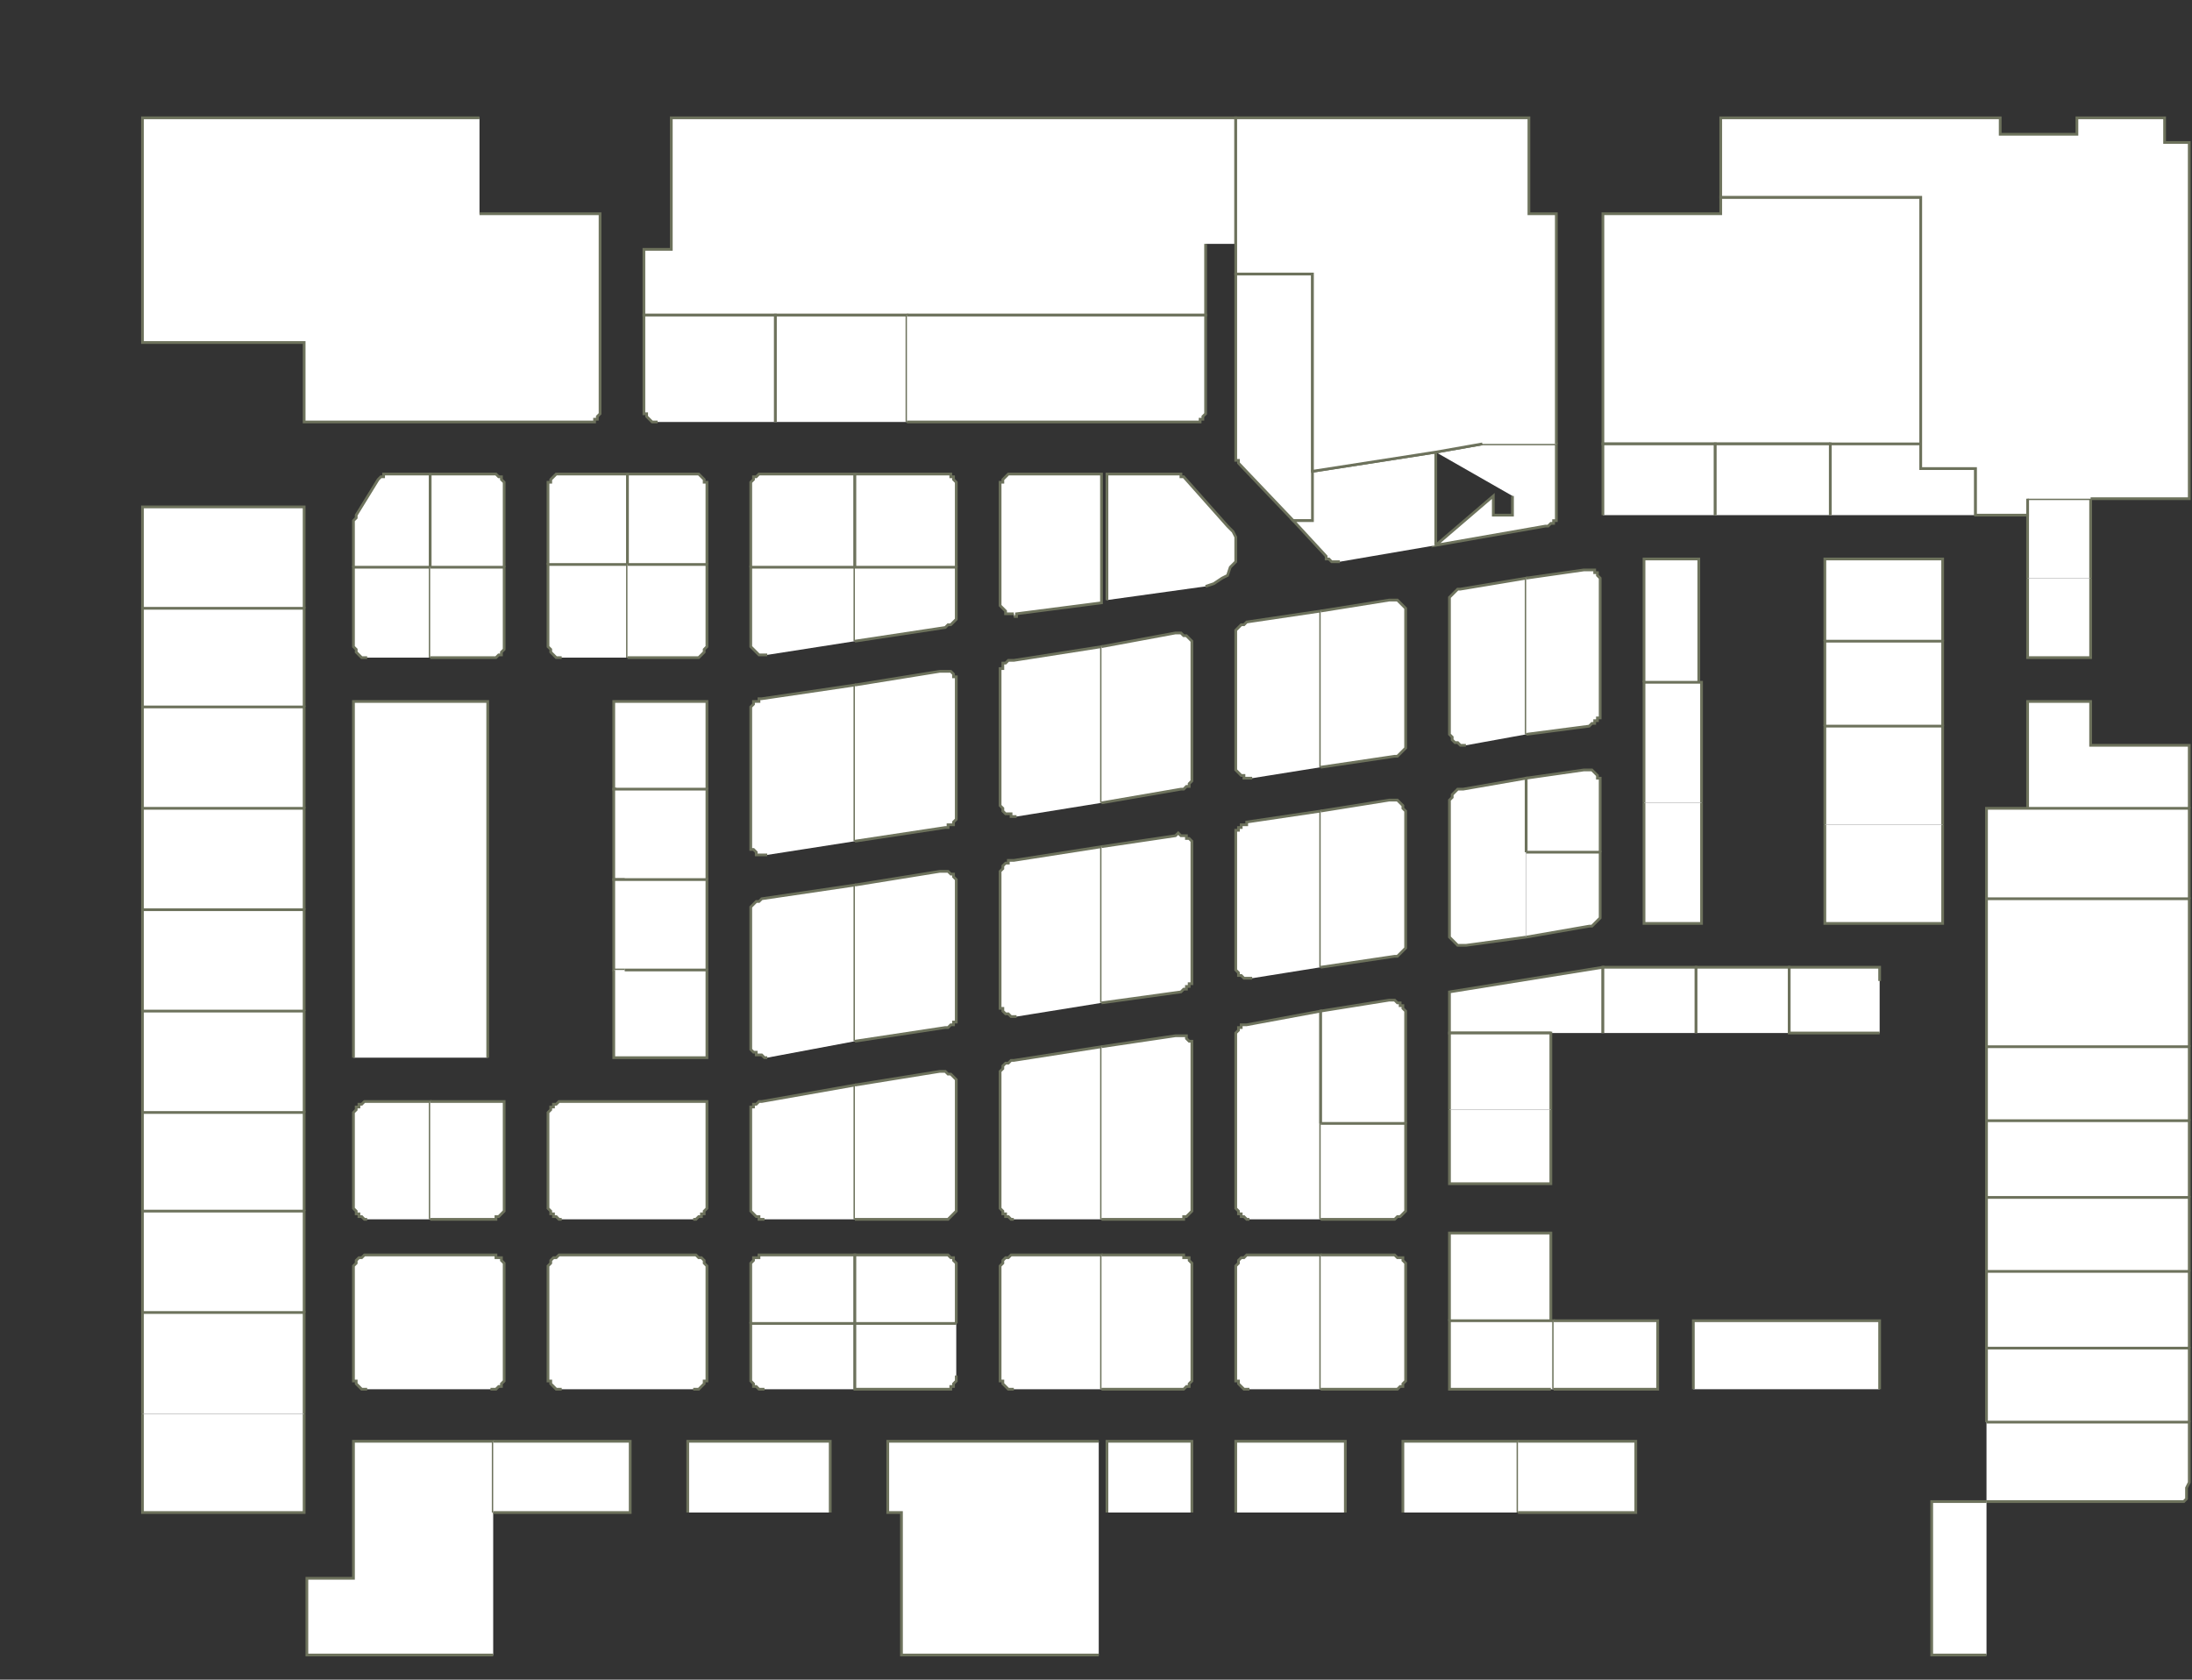 <?xml version="1.0" encoding="utf-8" ?>
<svg baseProfile="full" height="613" version="1.1" width="800" xmlns="http://www.w3.org/2000/svg" xmlns:ev="http://www.w3.org/2001/xml-events" xmlns:xlink="http://www.w3.org/1999/xlink"><rect width="100%" height="100%" fill="#333333" stroke="none"/><defs /><g id="2A01" stroke="red"><polyline fill="#FFFFFF" points="175,78 219,78 219,149 219,150 219,151 219,151 218,152 218,153 217,153 217,154 216,154 215,154 214,154 111,154 111,125 52,125 52,43 175,43" stroke="#6d725c" /></g><g id="2A08" stroke="red"><polyline fill="#FFFFFF" points="129,207 129,191 129,191 129,191 129,190 129,190 129,190 129,190 130,189 130,189 130,189 130,188 138,175 138,175 139,174 139,174 140,174 140,173 140,173 141,173 141,173 142,173 143,173 157,173 157,207" stroke="#6d725c" /></g><g id="2A09" stroke="red"><polyline fill="#FFFFFF" points="52,222 52,185 111,185 111,222" stroke="#6d725c" /></g><g id="2A10" stroke="red"><polyline fill="#FFFFFF" points="134,240 134,240 133,240 132,240 131,239 131,239 130,238 130,237 129,236 129,236 129,235 129,207 157,207 157,240" stroke="#6d725c" /></g><g id="2A11" stroke="red"><polyline fill="#FFFFFF" points="52,258 52,222 111,222 111,258" stroke="#6d725c" /></g><g id="2A12" stroke="red"><polyline fill="#FFFFFF" points="129,386 129,256 178,256 178,386" stroke="#6d725c" /></g><g id="2A13" stroke="red"><polyline fill="#FFFFFF" points="52,295 52,258 111,258 111,295" stroke="#6d725c" /></g><g id="2A15" stroke="red"><polyline fill="#FFFFFF" points="52,332 52,295 111,295 111,332" stroke="#6d725c" /></g><g id="2A17" stroke="red"><polyline fill="#FFFFFF" points="52,369 52,332 111,332 111,369" stroke="#6d725c" /></g><g id="2A19" stroke="red"><polyline fill="#FFFFFF" points="52,406 52,369 111,369 111,406" stroke="#6d725c" /></g><g id="2A20" stroke="red"><polyline fill="#FFFFFF" points="134,445 134,445 133,445 132,444 131,444 131,443 130,443 130,442 129,441 129,440 129,440 129,407 129,407 129,406 130,405 130,404 131,404 131,403 132,403 133,402 134,402 134,402 157,402 157,445" stroke="#6d725c" /></g><g id="2A21" stroke="red"><polyline fill="#FFFFFF" points="52,442 52,406 111,406 111,442" stroke="#6d725c" /></g><g id="2A22" stroke="red"><polyline fill="#FFFFFF" points="157,402 184,402 184,440 184,440 184,441 184,442 183,443 183,443 182,444 181,444 181,445 180,445 179,445 157,445" stroke="#6d725c" /></g><g id="2A23" stroke="red"><polyline fill="#FFFFFF" points="52,479 52,442 111,442 111,479" stroke="#6d725c" /></g><g id="2A24" stroke="red"><polyline fill="#FFFFFF" points="134,507 134,507 133,507 132,507 131,506 131,506 130,505 130,504 129,504 129,503 129,502 129,463 129,462 129,462 130,461 130,460 131,459 131,459 132,459 133,458 134,458 134,458 179,458 180,458 181,458 181,459 182,459 183,459 183,460 184,461 184,462 184,462 184,463 184,502 184,503 184,504 184,504 183,505 183,506 182,506 181,507 181,507 180,507 179,507" stroke="#6d725c" /></g><g id="2A25" stroke="red"><polyline fill="#FFFFFF" points="52,516 52,479 111,479 111,516" stroke="#6d725c" /></g><g id="2A26" stroke="red"><polyline fill="#FFFFFF" points="180,604 161,604 152,604 112,604 112,576 129,576 129,552 129,526 180,526 180,552" stroke="#6d725c" /></g><g id="2A27" stroke="red"><polyline fill="#FFFFFF" points="111,516 111,552 52,552 52,516" stroke="#6d725c" /></g><g id="2B05" stroke="red"><polyline fill="#FFFFFF" points="157,207 157,173 179,173 180,173 181,173 181,173 182,174 183,174 183,175 184,176 184,176 184,177 184,178 184,207" stroke="#6d725c" /></g><g id="2B06" stroke="red"><polyline fill="#FFFFFF" points="200,206 200,178 200,177 200,176 201,176 201,175 202,174 202,174 203,173 204,173 205,173 205,173 229,173 229,206" stroke="#6d725c" /></g><g id="2B07" stroke="red"><polyline fill="#FFFFFF" points="157,207 184,207 184,235 184,236 184,236 184,237 183,238 183,239 182,239 181,240 181,240 180,240 179,240 157,240" stroke="#6d725c" /></g><g id="2B08" stroke="red"><polyline fill="#FFFFFF" points="205,240 205,240 204,240 203,240 202,239 202,239 201,238 201,237 200,236 200,236 200,235 200,206 229,206 229,240" stroke="#6d725c" /></g><g id="2B16" stroke="red"><polyline fill="#FFFFFF" points="180,526 230,526 230,552 180,552" stroke="#6d725c" /></g><g id="2C01" stroke="red"><polyline fill="#FFFFFF" points="440,89 440,115 365,115 349,115 331,115 283,115 235,115 235,91 245,91 245,43 451,43 451,89" stroke="#6d725c" /></g><g id="2C05" stroke="red"><polyline fill="#FFFFFF" points="240,154 240,154 239,154 238,154 237,153 237,153 236,152 236,151 235,151 235,150 235,149 235,115 283,115 283,154" stroke="#6d725c" /></g><g id="2C06" stroke="red"><polyline fill="#FFFFFF" points="283,154 283,115 331,115 331,154" stroke="#6d725c" /></g><g id="2C07" stroke="red"><polyline fill="#FFFFFF" points="229,206 229,173 253,173 253,173 254,173 255,173 256,174 256,174 257,175 257,176 258,176 258,177 258,178 258,206" stroke="#6d725c" /></g><g id="2C08" stroke="red"><polyline fill="#FFFFFF" points="274,207 274,178 274,177 274,176 274,176 275,175 275,174 276,174 277,173 277,173 278,173 279,173 312,173 312,207" stroke="#6d725c" /></g><g id="2C09" stroke="red"><polyline fill="#FFFFFF" points="229,206 258,206 258,235 258,236 258,236 257,237 257,238 256,239 256,239 255,240 254,240 253,240 253,240 229,240" stroke="#6d725c" /></g><g id="2C10" stroke="red"><polyline fill="#FFFFFF" points="280,239 279,239 278,239 277,239 276,238 276,238 275,237 274,236 274,236 274,235 274,234 274,207 312,207 312,234" stroke="#6d725c" /></g><g id="2C11" stroke="red"><polyline fill="#FFFFFF" points="225,288 224,288 224,256 228,256 258,256 258,288" stroke="#6d725c" /></g><g id="2C12" stroke="red"><polyline fill="#FFFFFF" points="280,312 279,312 278,312 277,312 276,312 276,311 275,310 274,310 274,309 274,308 274,307 274,260 274,260 274,259 274,258 274,258 275,257 275,256 276,256 277,256 277,255 278,255 312,250 312,307" stroke="#6d725c" /></g><g id="2C13" stroke="red"><polyline fill="#FFFFFF" points="228,321 224,321 224,288 225,288 258,288 258,321" stroke="#6d725c" /></g><g id="2C14" stroke="red"><polyline fill="#FFFFFF" points="280,386 279,386 278,385 277,385 276,385 276,384 275,384 274,383 274,382 274,381 274,380 274,334 274,333 274,332 274,331 274,331 275,330 275,330 276,329 277,329 277,329 278,328 312,323 312,380" stroke="#6d725c" /></g><g id="2C15" stroke="red"><polyline fill="#FFFFFF" points="228,354 224,354 224,321 228,321 258,321 258,354" stroke="#6d725c" /></g><g id="2C16" stroke="red"><polyline fill="#FFFFFF" points="279,445 278,445 277,445 277,444 276,444 275,443 275,443 274,442 274,441 274,440 274,440 274,407 274,406 274,405 274,405 274,404 275,404 275,403 276,403 277,402 277,402 278,402 312,396 312,445" stroke="#6d725c" /></g><g id="2C17" stroke="red"><polyline fill="#FFFFFF" points="228,354 258,354 258,386 228,386 224,386 224,354" stroke="#6d725c" /></g><g id="2C18" stroke="red"><polyline fill="#FFFFFF" points="274,483 274,463 274,462 274,462 274,461 275,460 275,459 276,459 277,459 277,458 278,458 279,458 312,458 312,483" stroke="#6d725c" /></g><g id="2C19" stroke="red"><polyline fill="#FFFFFF" points="205,445 205,445 204,445 203,444 202,444 202,443 201,443 201,442 200,441 200,440 200,440 200,407 200,407 200,406 201,405 201,404 202,404 202,403 203,403 204,402 205,402 205,402 258,402 258,440 258,440 258,441 257,442 257,443 256,443 256,444 255,444 254,445 253,445 253,445" stroke="#6d725c" /></g><g id="2C20" stroke="red"><polyline fill="#FFFFFF" points="279,507 278,507 277,507 277,507 276,506 275,506 275,505 274,504 274,504 274,503 274,502 274,483 312,483 312,507" stroke="#6d725c" /></g><g id="2C23" stroke="red"><polyline fill="#FFFFFF" points="205,507 205,507 204,507 203,507 202,506 202,506 201,505 201,504 200,504 200,503 200,502 200,463 200,462 200,462 201,461 201,460 202,459 202,459 203,459 204,458 205,458 205,458 253,458 253,458 254,458 255,459 256,459 256,459 257,460 257,461 258,462 258,462 258,463 258,502 258,503 258,504 257,504 257,505 256,506 256,506 255,507 254,507 253,507 253,507" stroke="#6d725c" /></g><g id="2C28" stroke="red"><polyline fill="#FFFFFF" points="251,552 251,526 303,526 303,552" stroke="#6d725c" /></g><g id="2D07" stroke="red"><polyline fill="#FFFFFF" points="331,115 349,115 365,115 440,115 440,149 440,150 440,151 440,151 439,152 439,153 438,153 438,154 437,154 436,154 435,154 331,154" stroke="#6d725c" /></g><g id="2D09" stroke="red"><polyline fill="#FFFFFF" points="312,207 312,173 344,173 345,173 346,173 347,173 347,174 348,174 348,175 349,176 349,176 349,177 349,178 349,207" stroke="#6d725c" /></g><g id="2D11" stroke="red"><polyline fill="#FFFFFF" points="312,207 349,207 349,223 349,224 349,225 349,226 349,226 348,227 348,227 347,228 346,228 346,228 345,229 312,234" stroke="#6d725c" /></g><g id="2D12" stroke="red"><polyline fill="#FFFFFF" points="370,224 369,224 368,224 367,224 367,223 366,222 366,222 365,221 365,220 365,219 365,178 365,177 365,176 366,176 366,175 367,174 367,174 368,173 369,173 370,173 370,173 402,173 402,220 371,224 371,224 371,224 371,224 371,224 371,224 371,224 371,225 371,225 371,225 370,225" stroke="#6d725c" /></g><g id="2D13" stroke="red"><polyline fill="#FFFFFF" points="312,250 343,245 344,245 345,245 346,245 347,245 348,246 348,247 349,247 349,248 349,249 349,250 349,297 349,297 349,298 349,299 349,299 348,300 348,301 347,301 346,301 346,302 345,302 312,307" stroke="#6d725c" /></g><g id="2D14" stroke="red"><polyline fill="#FFFFFF" points="371,298 370,298 369,298 369,297 368,297 367,297 366,296 366,295 365,294 365,293 365,293 365,246 365,245 365,244 366,244 366,243 366,242 367,242 368,241 368,241 369,241 370,241 402,236 402,293" stroke="#6d725c" /></g><g id="2D15" stroke="red"><polyline fill="#FFFFFF" points="312,323 343,318 344,318 345,318 346,318 347,319 348,319 348,320 349,321 349,322 349,322 349,323 349,370 349,371 349,371 349,372 349,373 348,373 348,374 347,374 346,375 346,375 345,375 312,380" stroke="#6d725c" /></g><g id="2D16" stroke="red"><polyline fill="#FFFFFF" points="371,371 370,371 369,371 369,371 368,370 367,370 366,369 366,368 365,368 365,367 365,366 365,319 365,318 365,318 366,317 366,316 366,316 367,315 368,315 368,314 369,314 370,314 402,309 402,366" stroke="#6d725c" /></g><g id="2D17" stroke="red"><polyline fill="#FFFFFF" points="312,396 343,391 344,391 345,391 346,392 347,392 348,393 348,393 349,394 349,395 349,396 349,397 349,440 349,440 349,441 349,442 348,443 348,443 347,444 347,444 346,445 345,445 344,445 312,445" stroke="#6d725c" /></g><g id="2D18" stroke="red"><polyline fill="#FFFFFF" points="370,445 370,445 369,445 368,444 367,444 367,443 366,443 366,442 365,441 365,440 365,440 365,392 365,392 365,391 366,390 366,390 366,389 367,388 368,388 368,388 369,387 370,387 402,382 402,445" stroke="#6d725c" /></g><g id="2D19" stroke="red"><polyline fill="#FFFFFF" points="312,483 312,458 344,458 345,458 346,458 347,459 347,459 348,459 348,460 349,461 349,462 349,462 349,463 349,483" stroke="#6d725c" /></g><g id="2D20" stroke="red"><polyline fill="#FFFFFF" points="370,507 370,507 369,507 368,507 367,506 367,506 366,505 366,504 365,504 365,503 365,502 365,463 365,462 365,462 366,461 366,460 367,459 367,459 368,459 369,458 370,458 370,458 402,458 402,507" stroke="#6d725c" /></g><g id="2D21" stroke="red"><polyline fill="#FFFFFF" points="349,502 349,503 349,504 349,504 348,505 348,506 347,506 347,507 346,507 345,507 344,507 312,507 312,483 349,483" stroke="#6d725c" /></g><g id="2D29" stroke="red"><polyline fill="#FFFFFF" points="401,604 329,604 329,552 324,552 324,526 401,526" stroke="#6d725c" /></g><g id="2E07" stroke="red"><polyline fill="#FFFFFF" points="404,219 404,173 428,173 429,173 429,173 429,173 430,173 430,173 431,173 431,174 431,174 432,174 432,174 448,192 450,194 451,196 451,199 451,202 451,205 449,207 448,210 446,211 443,213 440,214" stroke="#6d725c" /></g><g id="2E08" stroke="red"><polyline fill="#FFFFFF" points="479,190 472,190 452,169 452,169 452,169 452,168 452,168 451,168 451,167 451,167 451,167 451,166 451,166 451,100 479,100 479,172" stroke="#6d725c" /></g><g id="2E13" stroke="red"><polyline fill="#FFFFFF" points="402,236 429,231 430,231 431,231 432,232 433,232 433,232 434,233 435,234 435,235 435,236 435,236 435,283 435,284 435,285 435,285 434,286 434,287 433,287 433,287 432,288 432,288 431,288 402,293" stroke="#6d725c" /></g><g id="2E14" stroke="red"><polyline fill="#FFFFFF" points="457,284 456,284 455,284 454,284 454,283 453,283 452,282 452,282 451,281 451,280 451,279 451,232 451,232 451,231 451,230 452,229 452,229 453,228 453,228 454,228 455,227 455,227 482,223 482,280" stroke="#6d725c" /></g><g id="2E15" stroke="red"><polyline fill="#FFFFFF" points="402,309 429,305 430,304 431,305 432,305 433,305 433,306 434,306 435,307 435,308 435,309 435,310 435,356 435,357 435,358 435,359 434,359 434,360 433,360 433,361 432,361 432,361 431,362 402,366" stroke="#6d725c" /></g><g id="2E16" stroke="red"><polyline fill="#FFFFFF" points="457,357 456,357 455,357 454,357 454,357 453,356 452,356 452,355 451,354 451,353 451,352 451,306 451,305 451,304 451,303 452,303 452,302 453,302 453,301 454,301 455,301 455,300 482,296 482,353" stroke="#6d725c" /></g><g id="2E17" stroke="red"><polyline fill="#FFFFFF" points="402,382 429,378 430,378 431,378 432,378 433,378 433,379 434,380 435,380 435,381 435,382 435,383 435,440 435,440 435,441 435,442 434,443 434,443 433,444 432,444 432,445 431,445 430,445 402,445" stroke="#6d725c" /></g><g id="2E18" stroke="red"><polyline fill="#FFFFFF" points="456,445 455,445 455,445 454,444 453,444 453,443 452,443 452,442 451,441 451,440 451,440 451,379 451,378 451,377 451,377 452,376 452,375 453,375 453,374 454,374 455,374 455,374 482,369 482,445" stroke="#6d725c" /></g><g id="2E19" stroke="red"><polyline fill="#FFFFFF" points="402,458 430,458 431,458 432,458 432,459 433,459 434,459 434,460 435,461 435,462 435,462 435,463 435,502 435,503 435,504 435,504 434,505 434,506 433,506 432,507 432,507 431,507 430,507 402,507" stroke="#6d725c" /></g><g id="2E20" stroke="red"><polyline fill="#FFFFFF" points="456,507 455,507 455,507 454,507 453,506 453,506 452,505 452,504 451,504 451,503 451,502 451,463 451,462 451,462 452,461 452,460 453,459 453,459 454,459 455,458 455,458 456,458 482,458 482,507" stroke="#6d725c" /></g><g id="2E25" stroke="red"><polyline fill="#FFFFFF" points="404,552 404,526 435,526 435,552" stroke="#6d725c" /></g><g id="2E26" stroke="red"><polyline fill="#FFFFFF" points="451,552 451,526 491,526 491,552 491,552" stroke="#6d725c" /></g><g id="2F01" stroke="red"><polyline fill="#FFFFFF" points="668,162 626,162 585,162 585,78 628,78 628,72 701,72 701,162" stroke="#6d725c" /></g><g id="2F06" stroke="red"><polyline fill="#FFFFFF" points="524,165 541,162 568,162 568,187 568,188 568,188 568,189 568,190 567,190 567,191 566,191 565,192 565,192 564,192 524,199 545,181 545,188 552,188 552,181" stroke="#6d725c" /></g><g id="2F07" stroke="red"><polyline fill="#FFFFFF" points="489,205 488,205 488,205 487,205 487,205 486,205 486,205 485,204 485,204 484,204 484,203 472,190 479,190 479,172 524,165 524,199" stroke="#6d725c" /></g><g id="2F12" stroke="red"><polyline fill="#FFFFFF" points="535,272 534,272 533,272 532,271 532,271 531,271 530,270 530,269 529,268 529,267 529,267 529,220 529,219 529,218 529,218 530,217 530,217 531,216 531,216 532,215 533,215 533,215 557,211 557,268" stroke="#6d725c" /></g><g id="2F13" stroke="red"><polyline fill="#FFFFFF" points="482,223 507,219 508,219 509,219 510,219 511,220 511,220 512,221 512,221 513,222 513,223 513,224 513,271 513,271 513,272 513,273 512,274 512,274 511,275 511,275 510,276 509,276 509,276 482,280" stroke="#6d725c" /></g><g id="2F14" stroke="red"><polyline fill="#FFFFFF" points="557,342 535,345 534,345 533,345 532,345 531,344 531,344 530,343 530,343 529,342 529,341 529,340 529,293 529,292 529,292 530,291 530,290 530,290 531,289 531,289 532,288 533,288 534,288 557,284 557,311" stroke="#6d725c" /></g><g id="2F15" stroke="red"><polyline fill="#FFFFFF" points="482,296 507,292 508,292 509,292 510,292 511,293 511,293 512,294 512,295 513,296 513,296 513,297 513,344 513,345 513,346 513,346 512,347 512,347 511,348 511,348 510,349 509,349 509,349 482,353" stroke="#6d725c" /></g><g id="2F16" stroke="red"><polyline fill="#FFFFFF" points="566,377 529,377 529,362 585,353 585,377" stroke="#6d725c" /></g><g id="2F17A" stroke="red"><polyline fill="#FFFFFF" points="482,410 482,369 507,365 508,365 509,365 510,366 511,366 511,367 512,367 512,368 513,369 513,370 513,371 513,410" stroke="#6d725c" /></g><g id="2F17B" stroke="red"><polyline fill="#FFFFFF" points="482,410 513,410 513,440 513,440 513,441 513,442 512,443 512,443 511,444 510,444 509,445 509,445 508,445 482,445" stroke="#6d725c" /></g><g id="2F18" stroke="red"><polyline fill="#FFFFFF" points="529,405 529,377 566,377 566,405" stroke="#6d725c" /></g><g id="2F19" stroke="red"><polyline fill="#FFFFFF" points="482,458 508,458 509,458 509,458 510,459 511,459 512,459 512,460 513,461 513,462 513,462 513,463 513,502 513,503 513,504 513,504 512,505 512,506 511,506 510,507 509,507 509,507 508,507 482,507" stroke="#6d725c" /></g><g id="2F20" stroke="red"><polyline fill="#FFFFFF" points="566,405 566,432 529,432 529,405" stroke="#6d725c" /></g><g id="2F22" stroke="red"><polyline fill="#FFFFFF" points="529,482 529,450 566,450 566,482" stroke="#6d725c" /></g><g id="2F24" stroke="red"><polyline fill="#FFFFFF" points="566,507 529,507 529,482 566,482 567,482 567,507" stroke="#6d725c" /></g><g id="2F25" stroke="red"><polyline fill="#FFFFFF" points="512,552 512,526 554,526 554,552" stroke="#6d725c" /></g><g id="2F26" stroke="red"><polyline fill="#FFFFFF" points="567,482 605,482 605,507 567,507" stroke="#6d725c" /></g><g id="2F27" stroke="red"><polyline fill="#FFFFFF" points="554,526 597,526 597,552 554,552" stroke="#6d725c" /></g><g id="2F28" stroke="red"><polyline fill="#FFFFFF" points="618,507 618,482 686,482 686,507" stroke="#6d725c" /></g><g id="2G07" stroke="red"><polyline fill="#FFFFFF" points="600,249 600,204 620,204 620,249" stroke="#6d725c" /></g><g id="2G08" stroke="red"><polyline fill="#FFFFFF" points="557,211 578,208 579,208 580,208 581,208 582,208 582,209 583,209 583,210 584,211 584,212 584,213 584,260 584,260 584,261 584,262 583,262 583,263 582,263 582,264 581,264 580,265 580,265 557,268" stroke="#6d725c" /></g><g id="2G09" stroke="red"><polyline fill="#FFFFFF" points="600,293 600,249 620,249 621,249 621,293" stroke="#6d725c" /></g><g id="2G10A" stroke="red"><polyline fill="#FFFFFF" points="557,311 557,284 578,281 579,281 580,281 581,281 582,282 582,282 583,283 583,284 584,284 584,285 584,286 584,311" stroke="#6d725c" /></g><g id="2G10B" stroke="red"><polyline fill="#FFFFFF" points="557,311 584,311 584,333 584,334 584,334 584,335 583,336 583,336 582,337 582,337 581,338 580,338 580,338 557,342" stroke="#6d725c" /></g><g id="2G11" stroke="red"><polyline fill="#FFFFFF" points="621,293 621,337 619,337 600,337 600,293" stroke="#6d725c" /></g><g id="2G12" stroke="red"><polyline fill="#FFFFFF" points="585,377 585,353 619,353 619,377" stroke="#6d725c" /></g><g id="2G13" stroke="red"><polyline fill="#FFFFFF" points="619,377 619,353 653,353 653,377" stroke="#6d725c" /></g><g id="2G14" stroke="red"><polyline fill="#FFFFFF" points="686,377 653,377 653,353 686,353 686,358" stroke="#6d725c" /></g><g id="2H01" stroke="red"><polyline fill="#FFFFFF" points="585,188 585,162 626,162 626,188" stroke="#6d725c" /></g><g id="2H02" stroke="red"><polyline fill="#FFFFFF" points="626,188 626,162 668,162 668,188" stroke="#6d725c" /></g><g id="2H03" stroke="red"><polyline fill="#FFFFFF" points="668,188 668,162 701,162 701,171 721,171 721,188" stroke="#6d725c" /></g><g id="2I01" stroke="red"><polyline fill="#FFFFFF" points="666,234 666,204 709,204 709,234" stroke="#6d725c" /></g><g id="2I02A" stroke="red"><polyline fill="#FFFFFF" points="740,211 740,188 740,182 763,182 763,211" stroke="#6d725c" /></g><g id="2I02B" stroke="red"><polyline fill="#FFFFFF" points="763,211 763,240 740,240 740,211" stroke="#6d725c" /></g><g id="2I03" stroke="red"><polyline fill="#FFFFFF" points="666,265 666,234 709,234 709,265" stroke="#6d725c" /></g><g id="2I04" stroke="red"><polyline fill="#FFFFFF" points="740,295 740,256 763,256 763,272 799,272 799,295" stroke="#6d725c" /></g><g id="2I05" stroke="red"><polyline fill="#FFFFFF" points="666,301 666,265 709,265 709,301" stroke="#6d725c" /></g><g id="2I07" stroke="red"><polyline fill="#FFFFFF" points="709,301 709,337 666,337 666,301" stroke="#6d725c" /></g><g id="2I08" stroke="red"><polyline fill="#FFFFFF" points="725,328 725,295 740,295 799,295 799,328" stroke="#6d725c" /></g><g id="2I10" stroke="red"><polyline fill="#FFFFFF" points="725,382 725,328 799,328 799,382" stroke="#6d725c" /></g><g id="2I12" stroke="red"><polyline fill="#FFFFFF" points="725,409 725,382 799,382 799,409" stroke="#6d725c" /></g><g id="2I14" stroke="red"><polyline fill="#FFFFFF" points="725,437 725,409 799,409 799,437" stroke="#6d725c" /></g><g id="2I16" stroke="red"><polyline fill="#FFFFFF" points="725,464 725,437 799,437 799,464" stroke="#6d725c" /></g><g id="2I18" stroke="red"><polyline fill="#FFFFFF" points="725,492 725,492 725,464 799,464 799,492 799,492" stroke="#6d725c" /></g><g id="2I20" stroke="red"><polyline fill="#FFFFFF" points="725,519 725,492 799,492 799,519" stroke="#6d725c" /></g><g id="2I22" stroke="red"><polyline fill="#FFFFFF" points="725,519 799,519 799,519 799,534 799,536 799,537 799,538 799,540 799,541 798,543 798,544 798,546 798,547 797,548 725,548" stroke="#6d725c" /></g><g id="2I24" stroke="red"><polyline fill="#FFFFFF" points="725,604 705,604 705,548 725,548" stroke="#6d725c" /></g><g id="2Y01" stroke="red"><polyline fill="#FFFFFF" points="740,182 740,188 721,188 721,171 701,171 701,162 701,72 628,72 628,43 730,43 730,49 758,49 758,43 790,43 790,52 799,52 799,182 763,182" stroke="#6d725c" /></g><g id="2Y02" stroke="red"><polyline fill="#FFFFFF" points="541,162 524,165 479,172 479,100 451,100 451,89 451,43 558,43 558,78 558,78 568,78 568,78 568,78 568,78 568,162" stroke="#6d725c" /></g></svg>